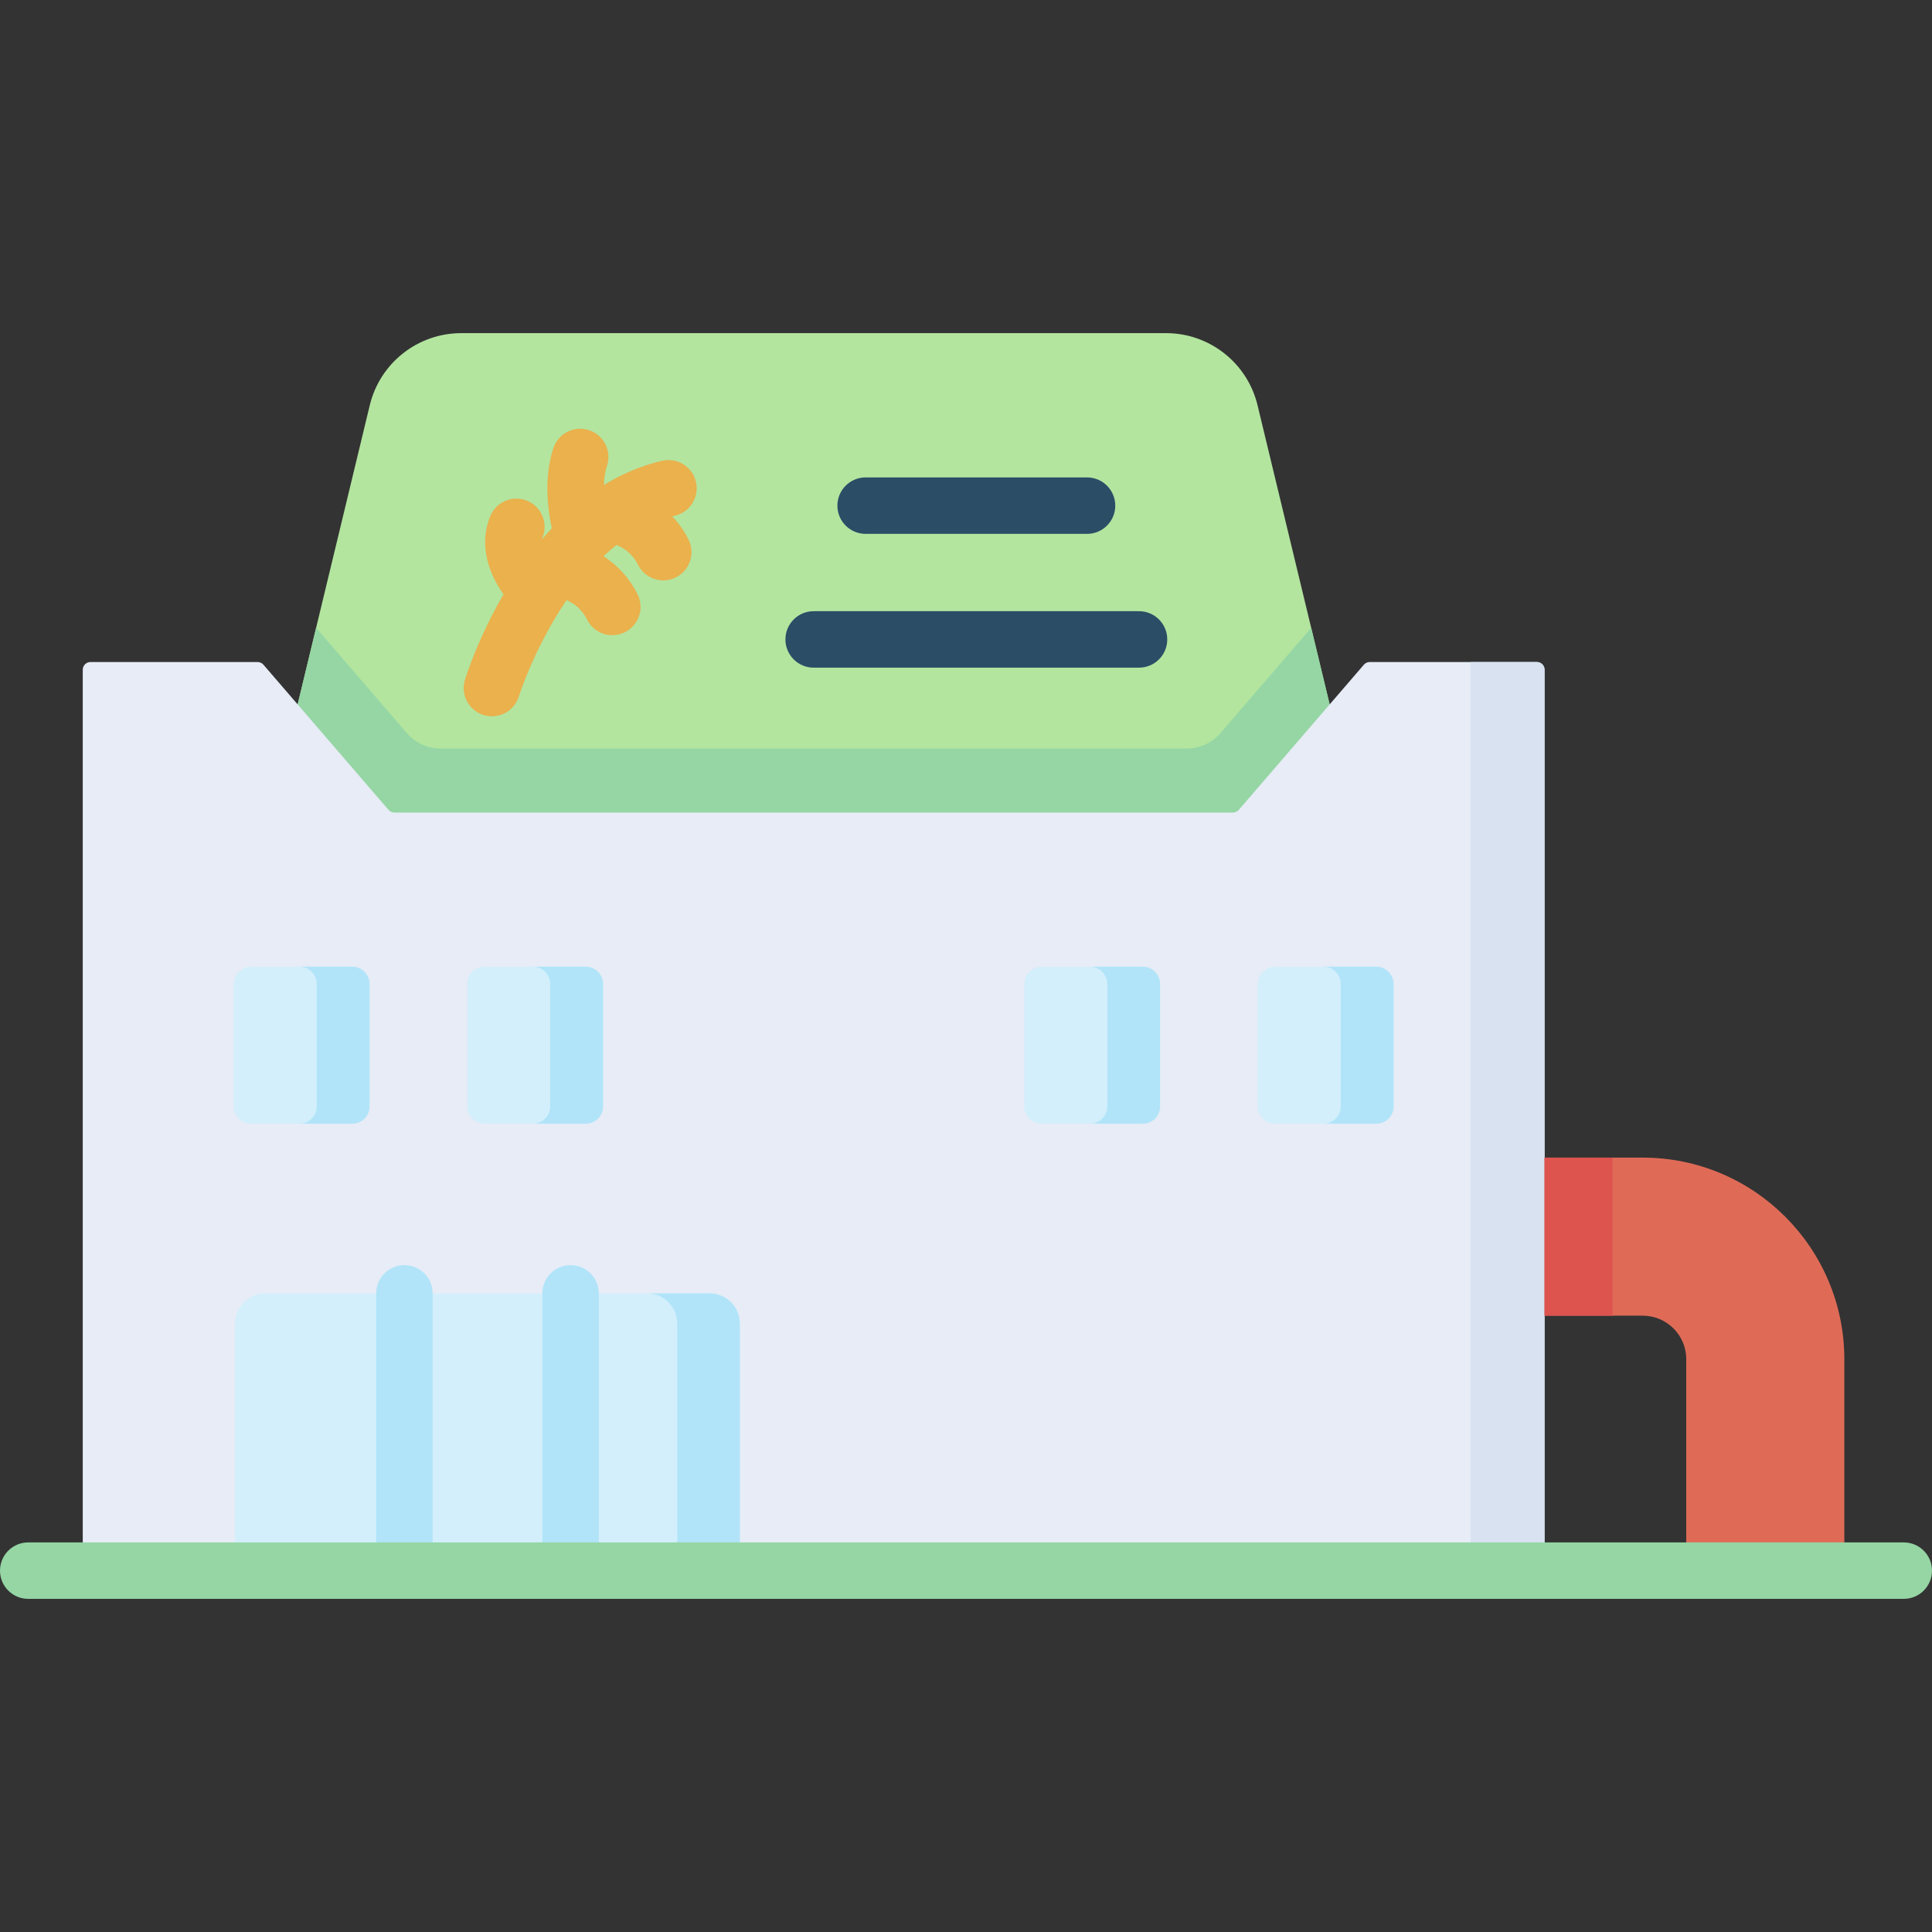 <svg id="Capa_1" enable-background="new 0 0 513.307 513.307" height="512" viewBox="0 0 513.307 513.307" width="512" xmlns="http://www.w3.org/2000/svg"><rect x="0" y="0" width="513.307" height="513.307" fill="#333333" stroke="none"/><g><path d="m369.878 256.036h-307.401l35.767-148.372c2.709-11.237 12.763-19.155 24.322-19.155h187.224c11.559 0 21.613 7.918 24.322 19.155z" fill="#b3e59f"/><path d="m324.286 194.751c-2.265 2.628-5.562 4.14-9.032 4.14h-198.153c-3.47 0-6.767-1.511-9.032-4.14l-24.082-27.948-21.51 89.232h307.401l-21.51-89.231z" fill="#95d6a4"/><path d="m363.921 175.891c-.598 0-1.166.26-1.557.713l-33.239 38.573c-.39.453-.959.713-1.557.713h-222.782c-.598 0-1.166-.26-1.557-.713l-33.239-38.573c-.39-.453-.959-.713-1.557-.713h-44.392c-1.135 0-2.055.92-2.055 2.055v239.352h388.382v-239.352c0-1.135-.92-2.055-2.055-2.055z" fill="#e7ecf6"/><g><path d="m390.75 175.891v241.407h19.618v-239.352c0-1.135-.92-2.055-2.055-2.055z" fill="#d8e2f1"/></g><path d="m196.559 417.297h-134.082v-65.657c0-4.423 3.586-8.009 8.009-8.009h118.064c4.424 0 8.009 3.586 8.009 8.009z" fill="#d3effb"/><path d="m188.55 343.631h-16.63c4.424 0 8.01 3.586 8.01 8.01v65.657h16.63v-65.657c-.001-4.424-3.586-8.01-8.01-8.01z" fill="#b1e4f9"/><g><path d="m151.593 423.797c-4.143 0-7.5-2.357-7.5-6.5v-73.666c0-4.143 3.357-7.5 7.5-7.5s7.5 3.357 7.5 7.5v73.666c0 4.143-3.358 6.5-7.5 6.5z" fill="#b1e4f9"/></g><g><path d="m107.444 423.797c-4.143 0-7.5-2.357-7.5-6.5v-73.666c0-4.143 3.357-7.5 7.5-7.5s7.5 3.357 7.5 7.5v73.666c0 4.143-3.357 6.5-7.5 6.5z" fill="#b1e4f9"/></g><path d="m448.014 361.115v56.183h42v-56.183c0-29.529-24.023-53.553-53.553-53.553h-26.093v42h26.093c6.37 0 11.553 5.183 11.553 11.553z" fill="#df6b57"/><path d="m410.368 307.562h18.102v42h-18.102z" fill="#dd544f"/><path d="m178.636 137.199c.225-.058.448-.119.675-.172 4.032-.945 6.535-4.98 5.59-9.014-.944-4.033-4.979-6.527-9.014-5.59-5.65 1.324-10.783 3.571-15.431 6.428.057-1.751.289-3.511.808-5.071 1.307-3.93-.82-8.176-4.751-9.483-3.929-1.306-8.177.82-9.483 4.751-2.774 8.341-1.257 17.544-.422 21.308-.9.965-1.77 1.948-2.612 2.942.036-.159.078-.316.139-.465 1.575-3.831-.254-8.213-4.085-9.788-3.826-1.573-8.213.253-9.788 4.085-2.354 5.728-1.656 12.11 2.021 18.459.484.835.988 1.611 1.488 2.325-6.774 11.656-9.965 21.79-10.243 22.699-1.214 3.957 1.008 8.144 4.962 9.363.735.227 1.479.334 2.209.334 3.203 0 6.17-2.069 7.166-5.288.071-.23 4.149-13.088 12.666-25.56 1.743.731 3.973 2.201 5.449 5.151 1.314 2.628 3.963 4.147 6.714 4.147 1.127 0 2.271-.256 3.349-.794 3.705-1.853 5.206-6.357 3.354-10.062-2.341-4.681-5.649-7.925-9.044-10.12 1.103-1.041 2.248-2.039 3.436-2.982 1.754.691 4.177 2.159 5.725 5.254 1.313 2.629 3.962 4.148 6.714 4.148 1.127 0 2.271-.256 3.348-.794 3.705-1.852 5.207-6.356 3.354-10.062-1.214-2.417-2.688-4.441-4.294-6.149z" fill="#eab14d"/><g><g><path d="m288.812 141.842h-58.824c-4.143 0-7.5-3.357-7.5-7.5s3.357-7.5 7.5-7.5h58.824c4.143 0 7.5 3.357 7.5 7.5s-3.357 7.5-7.5 7.5z" fill="#2b4d66"/></g><g><path d="m302.623 177.386h-86.445c-4.143 0-7.5-3.357-7.5-7.5s3.357-7.5 7.5-7.5h86.445c4.143 0 7.5 3.357 7.5 7.5s-3.357 7.5-7.5 7.5z" fill="#2b4d66"/></g></g><path d="m93.577 298.556h-26.866c-2.546 0-4.61-2.064-4.61-4.61v-32.497c0-2.546 2.064-4.61 4.61-4.61h26.867c2.546 0 4.61 2.064 4.61 4.61v32.497c0 2.546-2.065 4.61-4.611 4.61z" fill="#d3effb"/><path d="m93.577 256.838h-14.038c2.546 0 4.61 2.064 4.61 4.61v32.497c0 2.546-2.064 4.61-4.61 4.61h14.038c2.546 0 4.61-2.064 4.61-4.61v-32.497c.001-2.546-2.064-4.61-4.61-4.61z" fill="#b1e4f9"/><path d="m155.611 298.556h-26.867c-2.546 0-4.61-2.064-4.61-4.61v-32.497c0-2.546 2.064-4.61 4.61-4.61h26.867c2.546 0 4.61 2.064 4.61 4.61v32.497c.001 2.546-2.064 4.61-4.61 4.61z" fill="#d3effb"/><path d="m155.611 256.838h-14.038c2.546 0 4.61 2.064 4.61 4.61v32.497c0 2.546-2.064 4.61-4.61 4.61h14.038c2.546 0 4.61-2.064 4.61-4.61v-32.497c.001-2.546-2.064-4.61-4.61-4.61z" fill="#b1e4f9"/><path d="m303.61 298.556h-26.867c-2.546 0-4.61-2.064-4.61-4.61v-32.497c0-2.546 2.064-4.61 4.61-4.61h26.867c2.546 0 4.61 2.064 4.61 4.61v32.497c.001 2.546-2.064 4.61-4.61 4.61z" fill="#d3effb"/><path d="m303.61 256.838h-14.038c2.546 0 4.61 2.064 4.61 4.61v32.497c0 2.546-2.064 4.61-4.61 4.61h14.038c2.546 0 4.61-2.064 4.61-4.61v-32.497c.001-2.546-2.064-4.61-4.61-4.61z" fill="#b1e4f9"/><path d="m365.644 298.556h-26.867c-2.546 0-4.61-2.064-4.61-4.61v-32.497c0-2.546 2.064-4.61 4.61-4.61h26.867c2.546 0 4.61 2.064 4.61 4.61v32.497c.001 2.546-2.064 4.61-4.61 4.61z" fill="#d3effb"/><path d="m365.644 256.838h-14.038c2.546 0 4.61 2.064 4.61 4.61v32.497c0 2.546-2.064 4.61-4.61 4.61h14.038c2.546 0 4.61-2.064 4.61-4.61v-32.497c.001-2.546-2.064-4.61-4.61-4.61z" fill="#b1e4f9"/><g><path d="m505.807 424.798h-498.307c-4.143 0-7.5-3.357-7.5-7.5s3.357-7.5 7.5-7.5h498.307c4.143 0 7.5 3.357 7.5 7.5s-3.358 7.5-7.5 7.5z" fill="#95d6a4"/></g></g></svg>